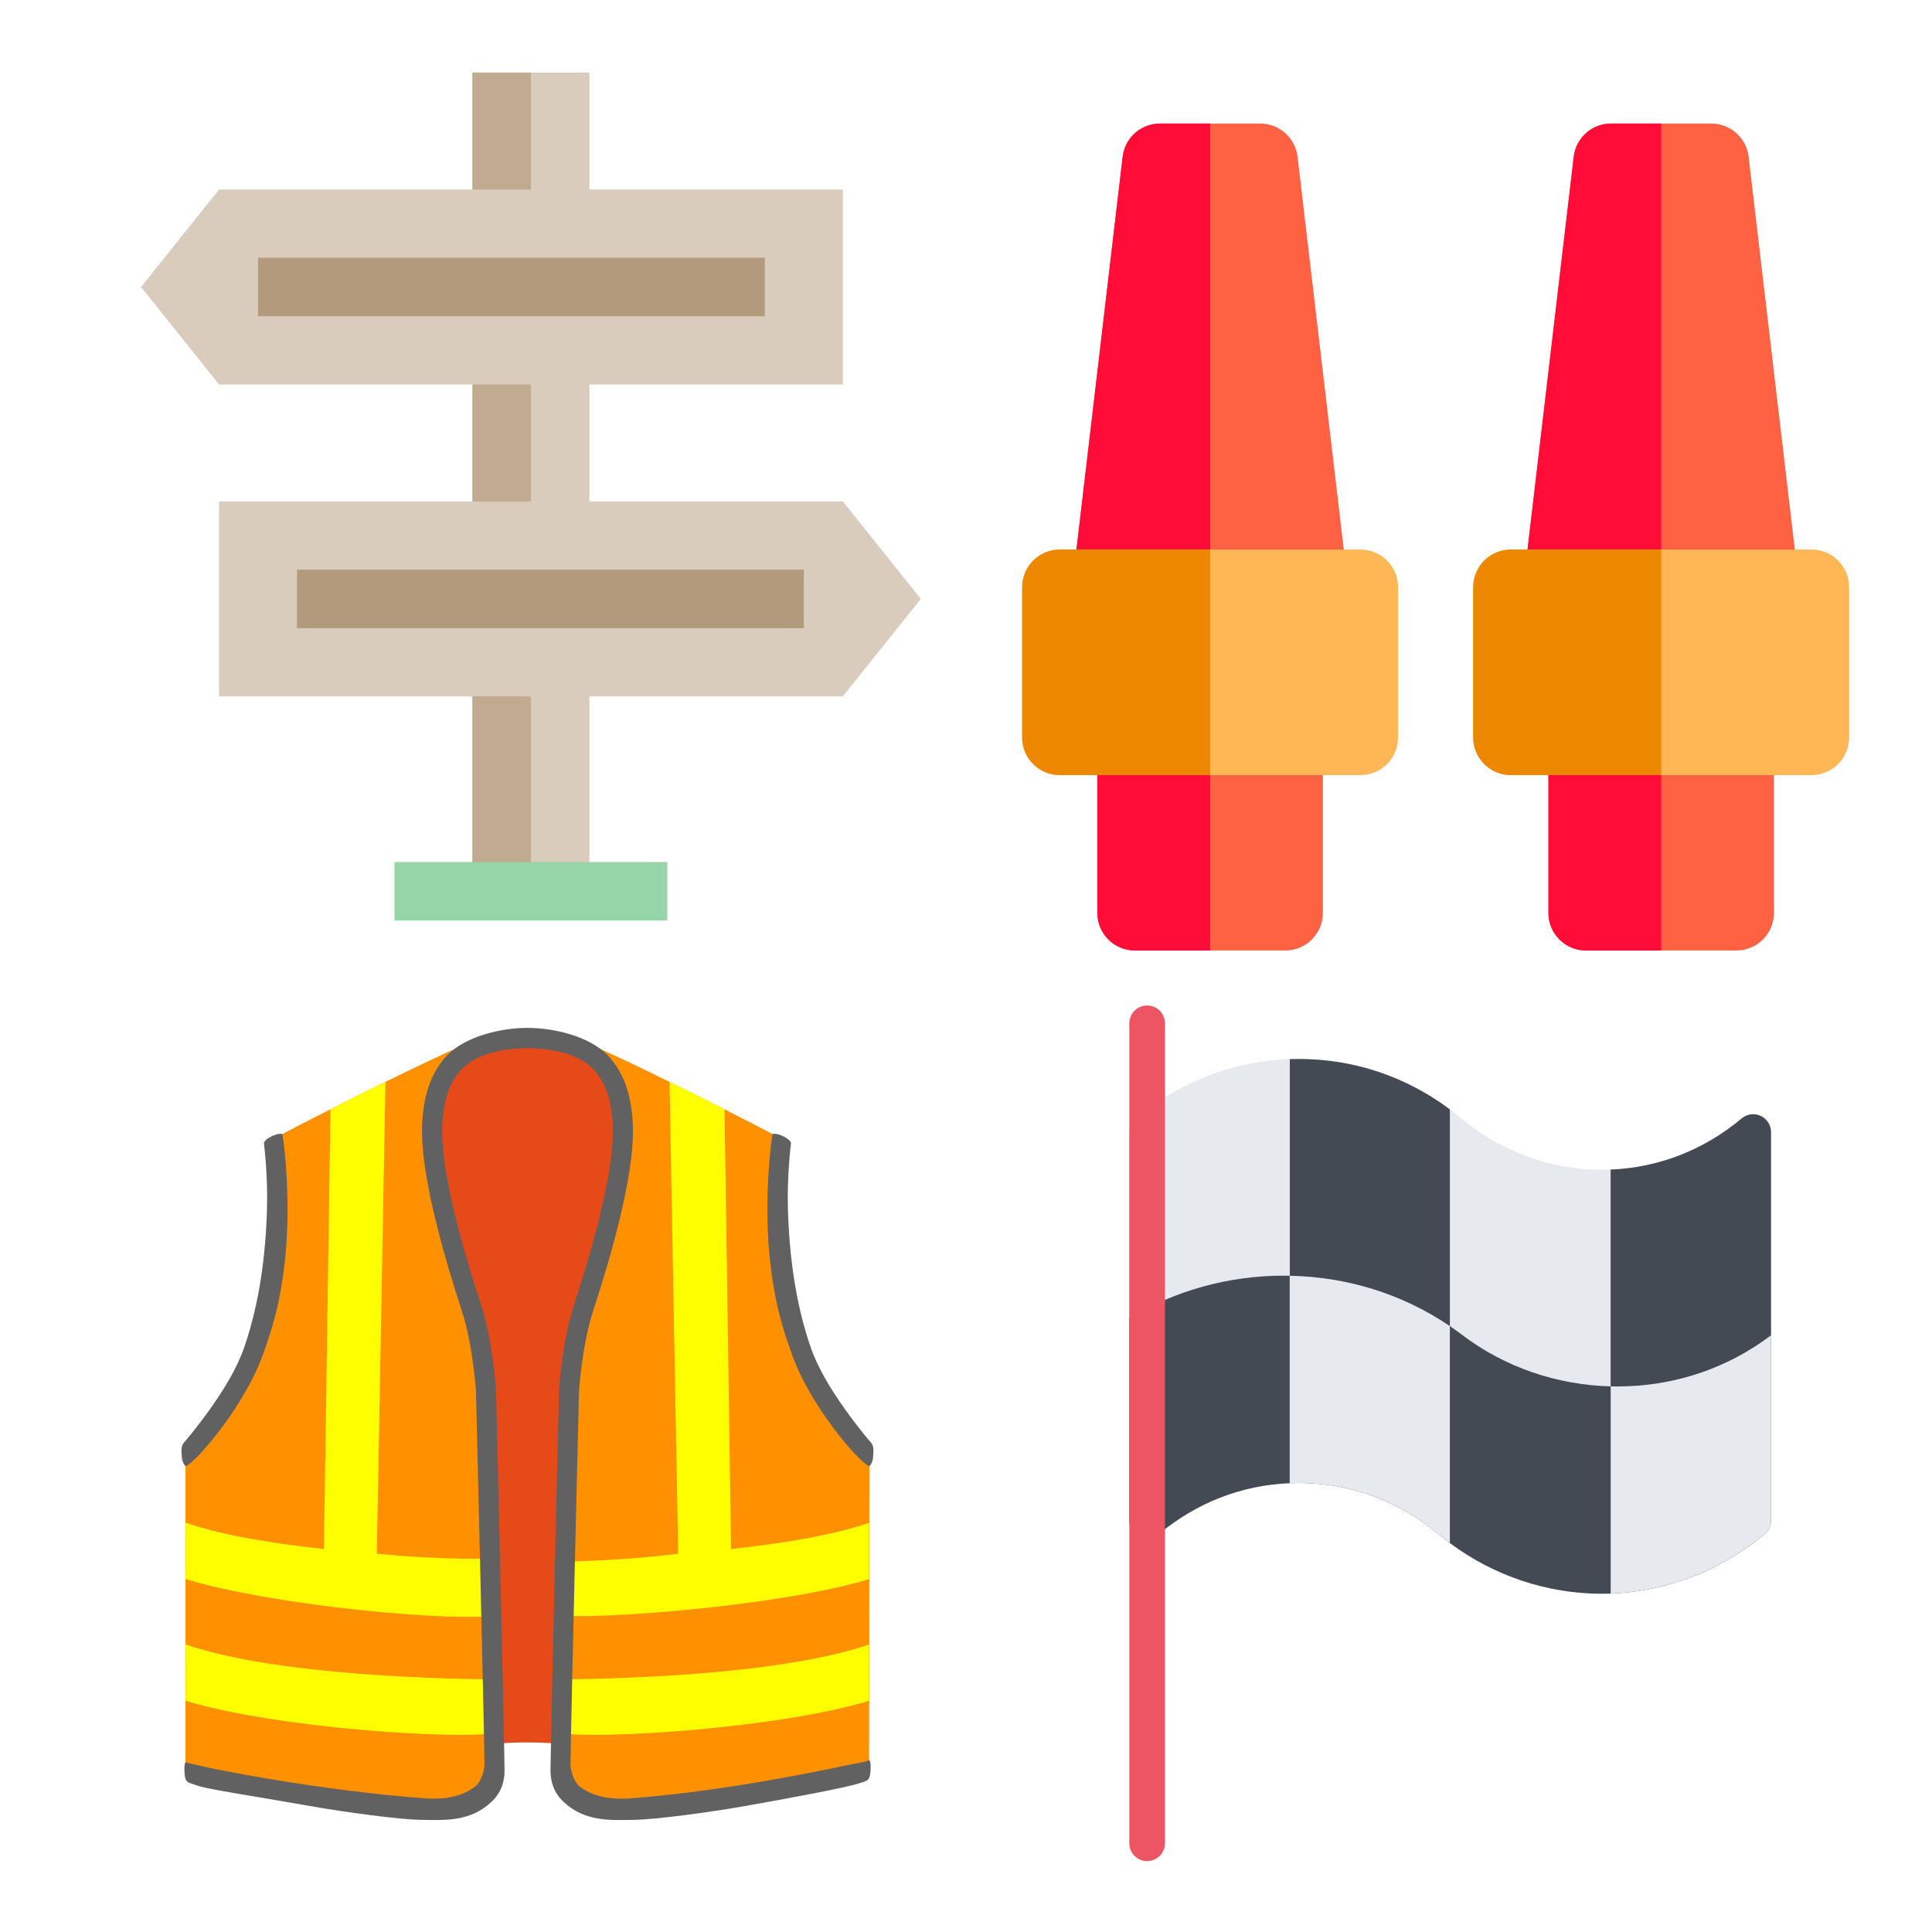 <svg xmlns="http://www.w3.org/2000/svg" xmlns:xlink="http://www.w3.org/1999/xlink" version="1.1" width="1000" height="1000" viewBox="0 0 1000 1000" xml:space="preserve">
<desc>Created with Fabric.js 3.5.0</desc>
<defs>
</defs>
<rect x="0" y="0" width="100%" height="100%" fill="#ffffff"/>
<g transform="matrix(0.836 0 0 0.836 743.086 277.969)" id="678973">
<g style="" vector-effect="non-scaling-stroke">
		<g transform="matrix(1 0 0 1 139.637 178.424)" id="Layer_1">
<path style="stroke: none; stroke-width: 1; stroke-dasharray: none; stroke-linecap: butt; stroke-dashoffset: 0; stroke-linejoin: miter; stroke-miterlimit: 4; is-custom-font: none; font-file-url: none; fill: rgb(255,98,67); fill-rule: nonzero; opacity: 1;" transform=" translate(-395.637, -434.424)" d="M 442.182 356.848 h -46.53 h -46.561 c -12.853 0 -23.273 10.42 -23.273 23.273 v 108.606 c 0 12.853 10.42 23.273 23.273 23.273 h 46.561 h 46.53 c 12.853 0 23.273 -10.42 23.273 -23.273 V 380.121 C 465.455 367.268 455.035 356.848 442.182 356.848 z" stroke-linecap="round"/>
</g>
		<g transform="matrix(1 0 0 1 139.651 -100.849)" id="Layer_1">
<path style="stroke: none; stroke-width: 1; stroke-dasharray: none; stroke-linecap: butt; stroke-dashoffset: 0; stroke-linejoin: miter; stroke-miterlimit: 4; is-custom-font: none; font-file-url: none; fill: rgb(255,98,67); fill-rule: nonzero; opacity: 1;" transform=" translate(-395.651, -155.151)" d="M 480.662 283.055 L 449.781 20.554 C 448.402 8.833 438.467 0 426.667 0 h -31.015 h -31.046 c -11.801 0 -21.735 8.833 -23.114 20.553 l -31.03 263.758 c -0.776 6.602 1.306 13.219 5.724 18.185 c 4.417 4.966 10.746 7.807 17.391 7.807 h 62.076 h 62.045 c 0.011 0 0.023 0 0.029 0 c 12.854 0 23.273 -10.42 23.273 -23.273 C 480.999 285.674 480.884 284.346 480.662 283.055 z" stroke-linecap="round"/>
</g>
		<g transform="matrix(1 0 0 1 -139.637 178.424)" id="Layer_1">
<path style="stroke: none; stroke-width: 1; stroke-dasharray: none; stroke-linecap: butt; stroke-dashoffset: 0; stroke-linejoin: miter; stroke-miterlimit: 4; is-custom-font: none; font-file-url: none; fill: rgb(255,98,67); fill-rule: nonzero; opacity: 1;" transform=" translate(-116.364, -434.424)" d="M 162.909 356.848 h -46.53 H 69.818 c -12.853 0 -23.273 10.42 -23.273 23.273 v 108.606 c 0 12.853 10.42 23.273 23.273 23.273 h 46.561 h 46.53 c 12.853 0 23.273 -10.42 23.273 -23.273 V 380.121 C 186.182 367.268 175.762 356.848 162.909 356.848 z" stroke-linecap="round"/>
</g>
		<g transform="matrix(1 0 0 1 -139.622 -100.849)" id="Layer_1">
<path style="stroke: none; stroke-width: 1; stroke-dasharray: none; stroke-linecap: butt; stroke-dashoffset: 0; stroke-linejoin: miter; stroke-miterlimit: 4; is-custom-font: none; font-file-url: none; fill: rgb(255,98,67); fill-rule: nonzero; opacity: 1;" transform=" translate(-116.378, -155.151)" d="M 201.39 283.055 L 170.508 20.554 C 169.129 8.833 159.195 0 147.394 0 h -31.015 H 85.333 C 73.533 0 63.598 8.833 62.219 20.553 L 31.189 284.31 c -0.776 6.602 1.306 13.219 5.724 18.185 c 4.417 4.966 10.746 7.807 17.391 7.807 h 62.076 h 62.045 c 0.012 0 0.025 0 0.029 0 c 12.854 0 23.273 -10.42 23.273 -23.273 C 201.726 285.674 201.612 284.346 201.39 283.055 z" stroke-linecap="round"/>
</g>
		<g transform="matrix(1 0 0 1 -174.538 178.424)" id="Layer_1">
<path style="stroke: none; stroke-width: 1; stroke-dasharray: none; stroke-linecap: butt; stroke-dashoffset: 0; stroke-linejoin: miter; stroke-miterlimit: 4; is-custom-font: none; font-file-url: none; fill: rgb(255,12,56); fill-rule: nonzero; opacity: 1;" transform=" translate(-81.462, -434.424)" d="M 46.545 380.121 v 108.606 c 0 12.853 10.42 23.273 23.273 23.273 h 46.561 V 356.848 H 69.818 C 56.965 356.848 46.545 367.268 46.545 380.121 z" stroke-linecap="round"/>
</g>
		<g transform="matrix(1 0 0 1 -182.295 -100.849)" id="Layer_1">
<path style="stroke: none; stroke-width: 1; stroke-dasharray: none; stroke-linecap: butt; stroke-dashoffset: 0; stroke-linejoin: miter; stroke-miterlimit: 4; is-custom-font: none; font-file-url: none; fill: rgb(255,12,56); fill-rule: nonzero; opacity: 1;" transform=" translate(-73.705, -155.151)" d="M 85.333 0 C 73.533 0 63.598 8.833 62.219 20.553 L 31.189 284.31 c -0.776 6.602 1.306 13.219 5.724 18.185 c 4.417 4.966 10.746 7.807 17.391 7.807 h 62.076 V 0 H 85.333 z" stroke-linecap="round"/>
</g>
		<g transform="matrix(1 0 0 1 104.735 178.424)" id="Layer_1">
<path style="stroke: none; stroke-width: 1; stroke-dasharray: none; stroke-linecap: butt; stroke-dashoffset: 0; stroke-linejoin: miter; stroke-miterlimit: 4; is-custom-font: none; font-file-url: none; fill: rgb(255,12,56); fill-rule: nonzero; opacity: 1;" transform=" translate(-360.735, -434.424)" d="M 325.818 380.121 v 108.606 c 0 12.853 10.42 23.273 23.273 23.273 h 46.561 V 356.848 h -46.561 C 336.238 356.848 325.818 367.268 325.818 380.121 z" stroke-linecap="round"/>
</g>
		<g transform="matrix(1 0 0 1 96.978 -100.849)" id="Layer_1">
<path style="stroke: none; stroke-width: 1; stroke-dasharray: none; stroke-linecap: butt; stroke-dashoffset: 0; stroke-linejoin: miter; stroke-miterlimit: 4; is-custom-font: none; font-file-url: none; fill: rgb(255,12,56); fill-rule: nonzero; opacity: 1;" transform=" translate(-352.978, -155.151)" d="M 364.606 0 c -11.801 0 -21.735 8.833 -23.114 20.553 l -31.03 263.758 c -0.776 6.602 1.306 13.219 5.724 18.185 c 4.417 4.966 10.746 7.807 17.391 7.807 h 62.076 V 0 H 364.606 z" stroke-linecap="round"/>
</g>
		<g transform="matrix(1 0 0 1 139.636 77.576)" id="Layer_1">
<path style="stroke: none; stroke-width: 1; stroke-dasharray: none; stroke-linecap: butt; stroke-dashoffset: 0; stroke-linejoin: miter; stroke-miterlimit: 4; is-custom-font: none; font-file-url: none; fill: rgb(255,182,85); fill-rule: nonzero; opacity: 1;" transform=" translate(-395.636, -333.577)" d="M 488.727 263.758 h -93.091 h -93.091 c -12.853 0 -23.273 10.42 -23.273 23.273 v 93.091 c 0 12.853 10.42 23.273 23.273 23.273 h 93.091 h 93.091 c 12.853 0 23.273 -10.42 23.273 -23.273 V 287.03 C 512 274.178 501.58 263.758 488.727 263.758 z" stroke-linecap="round"/>
</g>
		<g transform="matrix(1 0 0 1 -139.636 77.576)" id="Layer_1">
<path style="stroke: none; stroke-width: 1; stroke-dasharray: none; stroke-linecap: butt; stroke-dashoffset: 0; stroke-linejoin: miter; stroke-miterlimit: 4; is-custom-font: none; font-file-url: none; fill: rgb(255,182,85); fill-rule: nonzero; opacity: 1;" transform=" translate(-116.364, -333.576)" d="M 209.455 263.758 h -93.091 H 23.273 C 10.42 263.758 0 274.178 0 287.03 v 93.091 c 0 12.853 10.42 23.273 23.273 23.273 h 93.091 h 93.091 c 12.853 0 23.273 -10.42 23.273 -23.273 V 287.03 C 232.727 274.178 222.307 263.758 209.455 263.758 z" stroke-linecap="round"/>
</g>
		<g transform="matrix(1 0 0 1 -197.818 77.576)" id="Layer_1">
<path style="stroke: none; stroke-width: 1; stroke-dasharray: none; stroke-linecap: butt; stroke-dashoffset: 0; stroke-linejoin: miter; stroke-miterlimit: 4; is-custom-font: none; font-file-url: none; fill: rgb(238,135,0); fill-rule: nonzero; opacity: 1;" transform=" translate(-58.182, -333.576)" d="M 23.273 263.758 C 10.42 263.758 0 274.178 0 287.03 v 93.091 c 0 12.853 10.42 23.273 23.273 23.273 h 93.091 V 263.758 H 23.273 z" stroke-linecap="round"/>
</g>
		<g transform="matrix(1 0 0 1 81.454 77.576)" id="Layer_1">
<path style="stroke: none; stroke-width: 1; stroke-dasharray: none; stroke-linecap: butt; stroke-dashoffset: 0; stroke-linejoin: miter; stroke-miterlimit: 4; is-custom-font: none; font-file-url: none; fill: rgb(238,135,0); fill-rule: nonzero; opacity: 1;" transform=" translate(-337.454, -333.577)" d="M 302.545 263.758 c -12.853 0 -23.273 10.42 -23.273 23.273 v 93.091 c 0 12.853 10.42 23.273 23.273 23.273 h 93.091 V 263.758 H 302.545 z" stroke-linecap="round"/>
</g>
</g>
</g>
<g transform="matrix(1.009 0 0 1.009 274.806 257.022)" id="754172">
<g style="" vector-effect="non-scaling-stroke">
		<g transform="matrix(1 0 0 1 0 -7.5)" id="XMLID_667_">
<polyline style="stroke: none; stroke-width: 1; stroke-dasharray: none; stroke-linecap: butt; stroke-dashoffset: 0; stroke-linejoin: miter; stroke-miterlimit: 4; is-custom-font: none; font-file-url: none; fill: rgb(217,204,188); fill-rule: nonzero; opacity: 1;" points="-30,210 -30,-210 30,-210 30,210 "/>
</g>
		<g transform="matrix(1 0 0 1 -15 -7.5)" id="XMLID_668_">
<polyline style="stroke: none; stroke-width: 1; stroke-dasharray: none; stroke-linecap: butt; stroke-dashoffset: 0; stroke-linejoin: miter; stroke-miterlimit: 4; is-custom-font: none; font-file-url: none; fill: rgb(192,171,144); fill-rule: nonzero; opacity: 1;" points="-15,210 -15,-210 15,-210 15,210 "/>
</g>
		<g transform="matrix(1 0 0 1 -20 -107.5)" id="XMLID_671_">
<polygon style="stroke: none; stroke-width: 1; stroke-dasharray: none; stroke-linecap: butt; stroke-dashoffset: 0; stroke-linejoin: miter; stroke-miterlimit: 4; is-custom-font: none; font-file-url: none; fill: rgb(217,204,188); fill-rule: nonzero; opacity: 1;" points="180,50 -140,50 -180,0 -140,-50 180,-50 "/>
</g>
		<g transform="matrix(1 0 0 1 20 52.5)" id="XMLID_674_">
<polygon style="stroke: none; stroke-width: 1; stroke-dasharray: none; stroke-linecap: butt; stroke-dashoffset: 0; stroke-linejoin: miter; stroke-miterlimit: 4; is-custom-font: none; font-file-url: none; fill: rgb(217,204,188); fill-rule: nonzero; opacity: 1;" points="140,50 -180,50 -180,-50 140,-50 180,0 "/>
</g>
		<g transform="matrix(1 0 0 1 0 202.5)" id="XMLID_677_">
<rect style="stroke: none; stroke-width: 1; stroke-dasharray: none; stroke-linecap: butt; stroke-dashoffset: 0; stroke-linejoin: miter; stroke-miterlimit: 4; is-custom-font: none; font-file-url: none; fill: rgb(149,213,167); fill-rule: nonzero; opacity: 1;" x="-70" y="-15" rx="0" ry="0" width="140" height="30"/>
</g>
		<g transform="matrix(1 0 0 1 10 52.5)" id="XMLID_679_">
<rect style="stroke: none; stroke-width: 1; stroke-dasharray: none; stroke-linecap: butt; stroke-dashoffset: 0; stroke-linejoin: miter; stroke-miterlimit: 4; is-custom-font: none; font-file-url: none; fill: rgb(179,154,124); fill-rule: nonzero; opacity: 1;" x="-130" y="-15" rx="0" ry="0" width="260" height="30"/>
</g>
		<g transform="matrix(1 0 0 1 -10 -107.5)" id="XMLID_681_">
<rect style="stroke: none; stroke-width: 1; stroke-dasharray: none; stroke-linecap: butt; stroke-dashoffset: 0; stroke-linejoin: miter; stroke-miterlimit: 4; is-custom-font: none; font-file-url: none; fill: rgb(179,154,124); fill-rule: nonzero; opacity: 1;" x="-130" y="-15" rx="0" ry="0" width="260" height="30"/>
</g>
</g>
</g>
<g transform="matrix(0.865 0 0 0.865 750.607 741.877)" id="138463">
<g style="" vector-effect="non-scaling-stroke">
		<g transform="matrix(1 0 0 1 -0.001 -63.999)" id="Layer_1">
<path style="stroke: none; stroke-width: 1; stroke-dasharray: none; stroke-linecap: butt; stroke-dashoffset: 0; stroke-linejoin: miter; stroke-miterlimit: 4; is-custom-font: none; font-file-url: none; fill: rgb(230,233,237); fill-rule: nonzero; opacity: 1;" transform=" translate(-255.993, -191.995)" d="M 441.833 66.06 c -3.75 -1.75 -8.172 -1.172 -11.359 1.484 c -24.045 20.11 -53.045 30.75 -83.827 30.75 c -30.482 0 -60.311 -10.921 -83.998 -30.75 c -27.889 -23.249 -61.529 -35.546 -97.31 -35.546 c -34.78 0 -68.857 12.266 -96.139 34.562 c -3.125 1.875 -5.202 5.281 -5.202 9.172 v 232.525 c 0 4.141 2.39 7.906 6.14 9.656 c 3.766 1.75 8.188 1.172 11.359 -1.484 c 24.031 -20.093 53.03 -30.702 83.842 -30.702 s 59.796 10.609 83.826 30.718 c 27.468 22.922 62.093 35.547 97.481 35.547 c 34.781 0 68.858 -12.266 96.139 -34.578 c 3.109 -1.859 5.203 -5.266 5.203 -9.156 V 75.732 C 447.989 71.592 445.583 67.826 441.833 66.06 z" stroke-linecap="round"/>
</g>
		<g transform="matrix(1 0 0 1 143.996 -47.515)" id="Layer_1">
<path style="stroke: none; stroke-width: 1; stroke-dasharray: none; stroke-linecap: butt; stroke-dashoffset: 0; stroke-linejoin: miter; stroke-miterlimit: 4; is-custom-font: none; font-file-url: none; fill: rgb(67,74,84); fill-rule: nonzero; opacity: 1;" transform=" translate(-399.99, -208.479)" d="M 351.991 351.898 c 32.906 -1.188 64.921 -13.312 90.795 -34.484 c 3.109 -1.859 5.203 -5.266 5.203 -9.156 V 75.732 c 0 -4.141 -2.406 -7.906 -6.156 -9.672 c -3.75 -1.75 -8.172 -1.172 -11.359 1.484 c -22.655 18.953 -49.686 29.468 -78.482 30.64 L 351.991 351.898 L 351.991 351.898 z" stroke-linecap="round"/>
</g>
		<g transform="matrix(1 0 0 1 -48.093 -79.162)" id="Layer_1">
<path style="stroke: none; stroke-width: 1; stroke-dasharray: none; stroke-linecap: butt; stroke-dashoffset: 0; stroke-linejoin: miter; stroke-miterlimit: 4; is-custom-font: none; font-file-url: none; fill: rgb(67,74,84); fill-rule: nonzero; opacity: 1;" transform=" translate(-207.9, -176.832)" d="M 255.806 62.154 c -26.468 -19.749 -57.562 -30.155 -90.467 -30.155 c -1.781 0 -3.562 0.047 -5.344 0.109 v 253.729 c 1.766 -0.078 3.547 -0.109 5.344 -0.109 c 30.812 0 59.796 10.609 83.826 30.718 c 2.172 1.812 4.391 3.547 6.641 5.219 V 62.154 z" stroke-linecap="round"/>
</g>
		<g transform="matrix(1 0 0 1 -143.996 -80.483)" id="Layer_1">
<path style="stroke: none; stroke-width: 1; stroke-dasharray: none; stroke-linecap: butt; stroke-dashoffset: 0; stroke-linejoin: miter; stroke-miterlimit: 4; is-custom-font: none; font-file-url: none; fill: rgb(230,233,237); fill-rule: nonzero; opacity: 1;" transform=" translate(-111.998, -175.511)" d="M 69.201 66.56 c -3.125 1.875 -5.202 5.281 -5.202 9.172 v 232.525 c 0 4.141 2.39 7.906 6.14 9.656 c 3.766 1.75 8.188 1.172 11.359 -1.484 c 22.641 -18.921 49.687 -29.437 78.498 -30.593 l 0 0 V 32.108 C 127.091 33.296 95.092 45.405 69.201 66.56 z" stroke-linecap="round"/>
</g>
		<g transform="matrix(1 0 0 1 -143.996 -15.703)" id="Layer_1">
<path style="stroke: none; stroke-width: 1; stroke-dasharray: none; stroke-linecap: butt; stroke-dashoffset: 0; stroke-linejoin: miter; stroke-miterlimit: 4; is-custom-font: none; font-file-url: none; fill: rgb(67,74,84); fill-rule: nonzero; opacity: 1;" transform=" translate(-111.998, -240.291)" d="M 156.152 161.668 c -32.671 0 -64.779 8.938 -92.153 25.405 v 121.185 c 0 4.141 2.39 7.906 6.14 9.656 c 3.766 1.75 8.188 1.172 11.359 -1.484 c 22.641 -18.921 49.687 -29.437 78.498 -30.593 l 0 0 V 161.715 C 158.715 161.683 157.433 161.668 156.152 161.668 z" stroke-linecap="round"/>
</g>
		<g transform="matrix(1 0 0 1 -48.093 -14.305)" id="Layer_1">
<path style="stroke: none; stroke-width: 1; stroke-dasharray: none; stroke-linecap: butt; stroke-dashoffset: 0; stroke-linejoin: miter; stroke-miterlimit: 4; is-custom-font: none; font-file-url: none; fill: rgb(230,233,237); fill-rule: nonzero; opacity: 1;" transform=" translate(-207.9, -241.69)" d="M 255.806 321.664 V 191.839 c -28.124 -19.062 -60.983 -29.421 -95.811 -30.124 v 124.122 c 1.766 -0.078 3.547 -0.109 5.344 -0.109 c 30.812 0 59.796 10.609 83.826 30.718 C 251.338 318.258 253.556 319.992 255.806 321.664 z" stroke-linecap="round"/>
</g>
		<g transform="matrix(1 0 0 1 143.996 18.633)" id="Layer_1">
<path style="stroke: none; stroke-width: 1; stroke-dasharray: none; stroke-linecap: butt; stroke-dashoffset: 0; stroke-linejoin: miter; stroke-miterlimit: 4; is-custom-font: none; font-file-url: none; fill: rgb(230,233,237); fill-rule: nonzero; opacity: 1;" transform=" translate(-399.99, -274.627)" d="M 447.989 308.258 V 197.354 c -26.452 20.016 -58.311 30.609 -92.154 30.609 c -1.281 0 -2.562 -0.031 -3.844 -0.062 v 123.998 c 32.906 -1.188 64.921 -13.312 90.795 -34.484 C 445.895 315.555 447.989 312.148 447.989 308.258 z" stroke-linecap="round"/>
</g>
		<g transform="matrix(1 0 0 1 -181.332 0)" id="Layer_1">
<path style="stroke: none; stroke-width: 1; stroke-dasharray: none; stroke-linecap: butt; stroke-dashoffset: 0; stroke-linejoin: miter; stroke-miterlimit: 4; is-custom-font: none; font-file-url: none; fill: rgb(237,85,100); fill-rule: nonzero; opacity: 1;" transform=" translate(-74.662, -255.994)" d="M 74.654 511.988 c -5.891 0 -10.655 -4.766 -10.655 -10.656 V 10.671 C 63.999 4.78 68.764 0 74.654 0 s 10.672 4.781 10.672 10.671 v 490.661 C 85.326 507.223 80.545 511.988 74.654 511.988 z" stroke-linecap="round"/>
</g>
		<g transform="matrix(1 0 0 1 47.904 15.921)" id="Layer_1">
<path style="stroke: none; stroke-width: 1; stroke-dasharray: none; stroke-linecap: butt; stroke-dashoffset: 0; stroke-linejoin: miter; stroke-miterlimit: 4; is-custom-font: none; font-file-url: none; fill: rgb(67,74,84); fill-rule: nonzero; opacity: 1;" transform=" translate(-303.899, -271.916)" d="M 351.991 227.901 c -32.232 -0.797 -63.576 -11.609 -88.67 -30.687 c -2.469 -1.859 -4.969 -3.656 -7.515 -5.375 v 129.825 c 26.312 19.609 58.249 30.328 90.841 30.328 c 1.781 0 3.562 -0.031 5.344 -0.094 V 227.901 z" stroke-linecap="round"/>
</g>
</g>
</g>
<g transform="matrix(3.417 0 0 3.417 273.013 737.048)" id="301674">
<g style="" vector-effect="non-scaling-stroke">
		<g transform="matrix(1 0 0 1 0 -3.645)">
<path style="stroke: none; stroke-width: 1; stroke-dasharray: none; stroke-linecap: butt; stroke-dashoffset: 0; stroke-linejoin: miter; stroke-miterlimit: 4; is-custom-font: none; font-file-url: none; fill: rgb(230,74,25); fill-rule: nonzero; opacity: 1;" transform=" translate(-64, -60.355)" d="M 43.86 11.94 S 57.2 5.25 64 5.25 s 20.14 6.69 20.14 6.69 v 103.52 s -7.87 -3.22 -20.14 -3.22 s -20.14 3.22 -20.14 3.22 V 11.94 z" stroke-linecap="round"/>
</g>
		<g transform="matrix(1 0 0 1 -28.263 0.557)">
<path style="stroke: none; stroke-width: 1; stroke-dasharray: none; stroke-linecap: butt; stroke-dashoffset: 0; stroke-linejoin: miter; stroke-miterlimit: 4; is-custom-font: none; font-file-url: none; fill: rgb(255,145,0); fill-rule: nonzero; opacity: 1;" transform=" translate(-35.737, -64.558)" d="M 57.92 56.45 c 0 -7.67 -3.33 -12.66 -4.72 -15.91 c -2.26 -5.31 -3.22 -10.81 -3.41 -16.38 c -0.18 -5.39 2.15 -13.38 5.23 -17.86 c -8.39 3.55 -29.34 14.3 -29.55 14.56 c 0 0 0.61 19 -1.68 27.84 C 20.12 62.88 12.2 68.86 12.2 68.86 v 48.4 c 6.71 2.22 24.96 4.35 36.26 5.52 c 2.04 0.21 6.47 -0.54 8.05 -1.84 c 1.67 -1.37 2.71 -3.77 2.74 -5.93 c 0.23 -19.42 -1.33 -50.88 -1.33 -58.56 z" stroke-linecap="round"/>
</g>
		<g transform="matrix(1 0 0 1 -28.3 40.246)">
<path style="stroke: none; stroke-width: 1; stroke-dasharray: none; stroke-linecap: butt; stroke-dashoffset: 0; stroke-linejoin: miter; stroke-miterlimit: 4; is-custom-font: none; font-file-url: none; fill: rgb(255,255,0); fill-rule: nonzero; opacity: 1;" transform=" translate(-35.7, -104.246)" d="M 12.23 105.94 c 13.87 4.17 41.09 5.89 46.95 4.86 l -0.19 -8.12 c -5.86 -0.02 -32.74 -0.43 -46.77 -5.28 l 0.01 8.54 z" stroke-linecap="round"/>
</g>
		<g transform="matrix(1 0 0 1 -28.3 -11.294)">
<path style="stroke: none; stroke-width: 1; stroke-dasharray: none; stroke-linecap: butt; stroke-dashoffset: 0; stroke-linejoin: miter; stroke-miterlimit: 4; is-custom-font: none; font-file-url: none; fill: rgb(255,255,0); fill-rule: nonzero; opacity: 1;" transform=" translate(-35.7, -52.706)" d="M 58.99 84.36 s -7.17 0.35 -17.81 -0.71 l 1.31 -71.46 c -3.21 1.48 -8.33 4.16 -8.33 4.16 l -0.99 66.59 c -7.47 -0.8 -15.36 -2.05 -20.95 -3.98 v 8.54 c 13.87 4.17 41.11 6.51 46.96 5.48 l -0.19 -8.62 z" stroke-linecap="round"/>
</g>
		<g transform="matrix(1 0 0 1 -44.375 -18.774)">
<path style="stroke: none; stroke-width: 1; stroke-dasharray: none; stroke-linecap: butt; stroke-dashoffset: 0; stroke-linejoin: miter; stroke-miterlimit: 4; is-custom-font: none; font-file-url: none; fill: rgb(97,97,97); fill-rule: nonzero; opacity: 1;" transform=" translate(-19.625, -45.226)" d="M 11.63 68.91 c -0.08 -1.19 -0.05 -1.66 0.37 -2.13 c 0.36 -0.41 0.77 -0.9 1.11 -1.33 c 0.98 -1.22 1.93 -2.46 2.83 -3.74 c 2.08 -2.94 4.06 -6.1 5.23 -9.53 c 2.24 -6.6 3.15 -13.6 3.37 -20.56 c 0.17 -5.2 -0.45 -10.04 -0.45 -10.04 s -0.21 -0.44 1.03 -1.09 c 1.24 -0.65 1.76 -0.4 1.76 -0.4 c 0.32 1.86 0.58 5.18 0.66 6.9 c 0.78 15.38 -2.62 23.58 -3.5 26.17 c -2.66 7.83 -10.09 16.49 -11.8 17.25 c 0.02 -0.01 -0.52 -0.31 -0.61 -1.5 z" stroke-linecap="round"/>
</g>
		<g transform="matrix(1 0 0 1 28.304 0.538)">
<path style="stroke: none; stroke-width: 1; stroke-dasharray: none; stroke-linecap: butt; stroke-dashoffset: 0; stroke-linejoin: miter; stroke-miterlimit: 4; is-custom-font: none; font-file-url: none; fill: rgb(255,145,0); fill-rule: nonzero; opacity: 1;" transform=" translate(-92.304, -64.538)" d="M 70.08 56.45 c 0 -7.67 3.33 -12.66 4.72 -15.91 c 2.26 -5.31 3.22 -10.81 3.41 -16.38 c 0.18 -5.39 -2.15 -13.38 -5.23 -17.86 c 8.39 3.55 29.34 14.3 29.55 14.56 c 0 0 -0.61 19 1.68 27.84 c 3.67 14.18 11.59 20.16 11.59 20.16 l -0.05 48.1 c -12.84 3.32 -25.32 5.5 -36.06 5.79 c -2.05 0.05 -6.05 0.23 -8.21 -1.81 c -2.52 -2.38 -2.63 -3.32 -2.65 -5.48 c -0.22 -19.42 1.25 -51.33 1.25 -59.01 z" stroke-linecap="round"/>
</g>
		<g transform="matrix(1 0 0 1 28.29 40.246)">
<path style="stroke: none; stroke-width: 1; stroke-dasharray: none; stroke-linecap: butt; stroke-dashoffset: 0; stroke-linejoin: miter; stroke-miterlimit: 4; is-custom-font: none; font-file-url: none; fill: rgb(255,255,0); fill-rule: nonzero; opacity: 1;" transform=" translate(-92.29, -104.246)" d="M 115.73 105.94 c -13.87 4.17 -41.05 5.89 -46.9 4.86 l 0.19 -8.12 c 5.86 -0.02 32.7 -0.43 46.73 -5.28 l -0.02 8.54 z" stroke-linecap="round"/>
</g>
		<g transform="matrix(1 0 0 1 28.29 -11.349)">
<path style="stroke: none; stroke-width: 1; stroke-dasharray: none; stroke-linecap: butt; stroke-dashoffset: 0; stroke-linejoin: miter; stroke-miterlimit: 4; is-custom-font: none; font-file-url: none; fill: rgb(255,255,0); fill-rule: nonzero; opacity: 1;" transform=" translate(-92.29, -52.651)" d="M 94.84 82.94 l -0.99 -66.59 s -5.12 -2.68 -8.33 -4.16 l 1.31 71.46 c -8.4 1.1 -17.81 1.22 -17.81 1.22 l -0.19 8.12 c 5.37 0.65 33.05 -1.31 46.92 -5.48 v -8.54 c -5.6 1.92 -13.44 3.17 -20.91 3.97 z" stroke-linecap="round"/>
</g>
		<g transform="matrix(1 0 0 1 44.375 -18.774)">
<path style="stroke: none; stroke-width: 1; stroke-dasharray: none; stroke-linecap: butt; stroke-dashoffset: 0; stroke-linejoin: miter; stroke-miterlimit: 4; is-custom-font: none; font-file-url: none; fill: rgb(97,97,97); fill-rule: nonzero; opacity: 1;" transform=" translate(-108.375, -45.226)" d="M 116.37 68.91 c 0.08 -1.19 0.05 -1.66 -0.37 -2.13 c -0.36 -0.41 -0.77 -0.9 -1.11 -1.33 c -0.98 -1.22 -1.93 -2.46 -2.83 -3.74 c -2.08 -2.94 -4.06 -6.1 -5.23 -9.53 c -2.24 -6.6 -3.15 -13.6 -3.37 -20.56 c -0.17 -5.2 0.45 -10.04 0.45 -10.04 s 0.21 -0.44 -1.03 -1.09 c -1.24 -0.65 -1.76 -0.4 -1.76 -0.4 c -0.32 1.86 -0.58 5.18 -0.66 6.9 c -0.78 15.38 2.62 23.58 3.5 26.17 c 2.66 7.83 10.09 16.49 11.8 17.25 c -0.02 -0.01 0.52 -0.31 0.61 -1.5 z" stroke-linecap="round"/>
</g>
		<g transform="matrix(1 0 0 1 0.009 -0.002)">
<path style="stroke: none; stroke-width: 1; stroke-dasharray: none; stroke-linecap: butt; stroke-dashoffset: 0; stroke-linejoin: miter; stroke-miterlimit: 4; is-custom-font: none; font-file-url: none; fill: rgb(97,97,97); fill-rule: nonzero; opacity: 1;" transform=" translate(-64.009, -63.998)" d="M 115.75 114.94 c -0.36 0.16 -1.43 0.4 -1.94 0.48 c -1.47 0.22 -18.33 4.14 -34.49 5.31 c -1.62 0.07 -4.78 0.15 -7.32 -1.75 c -1.07 -0.8 -1.49 -2.61 -1.48 -3.56 c 0.07 -6.28 1.27 -55.9 1.29 -56.41 c 0 -0.01 0.45 -6.97 2.13 -12.1 c 2.72 -8.33 5.98 -19.77 6.04 -26.96 c 0.04 -5.23 -1.29 -9.24 -3.94 -11.91 C 73.35 5.33 68.14 4 64 4 s -9.35 1.33 -12.03 4.03 c -2.66 2.68 -3.98 6.69 -3.94 11.91 c 0.06 7.19 3.31 18.63 6.04 26.96 c 1.68 5.13 2.12 12.09 2.13 12.1 c 0.01 0.51 1.22 50.13 1.29 56.41 c 0.01 0.94 -0.41 2.75 -1.48 3.56 c -2.53 1.91 -5.7 1.83 -7.32 1.75 c -16.17 -1.17 -33 -4.58 -34.49 -5 c -0.5 -0.14 -1.58 -0.31 -1.94 -0.48 c 0 0 -0.28 -0.03 -0.22 1.29 c 0.03 0.79 0.1 1.25 0.31 1.51 c 0.3 0.38 0.82 0.44 1.6 0.72 c 1.73 0.61 8.43 1.57 17.09 3.11 c 5.46 0.97 13.68 2.04 16.6 2.09 c 3.86 0.07 7.71 0.33 10.95 -2.76 c 1.42 -1.35 1.96 -3.02 1.94 -4.78 c -0.07 -6.3 -1.27 -56.97 -1.29 -57.54 c -0.02 -0.3 -0.47 -7.41 -2.27 -12.92 c -3.81 -11.65 -5.85 -20.66 -5.89 -26.04 c -0.03 -4.39 0.99 -7.67 3.06 -9.75 c 1.99 -2.01 5.4 -3.03 9.87 -3.11 c 4.47 0.08 7.87 1.1 9.87 3.11 c 2.07 2.08 3.09 5.36 3.06 9.75 c -0.04 5.38 -2.08 14.39 -5.89 26.04 c -1.8 5.51 -2.25 12.62 -2.27 12.92 c -0.01 0.57 -1.22 51.24 -1.29 57.54 c -0.02 1.77 0.52 3.44 1.94 4.78 c 3.25 3.09 7.09 2.83 10.95 2.76 c 2.92 -0.05 11.14 -1.12 16.6 -2.09 c 8.66 -1.53 15.35 -2.83 17.09 -3.39 c 0.9 -0.29 1.3 -0.34 1.6 -0.72 c 0.2 -0.26 0.27 -0.72 0.31 -1.51 c 0.05 -1.31 -0.23 -1.31 -0.23 -1.31 z" stroke-linecap="round"/>
</g>
</g>
</g>
</svg>
